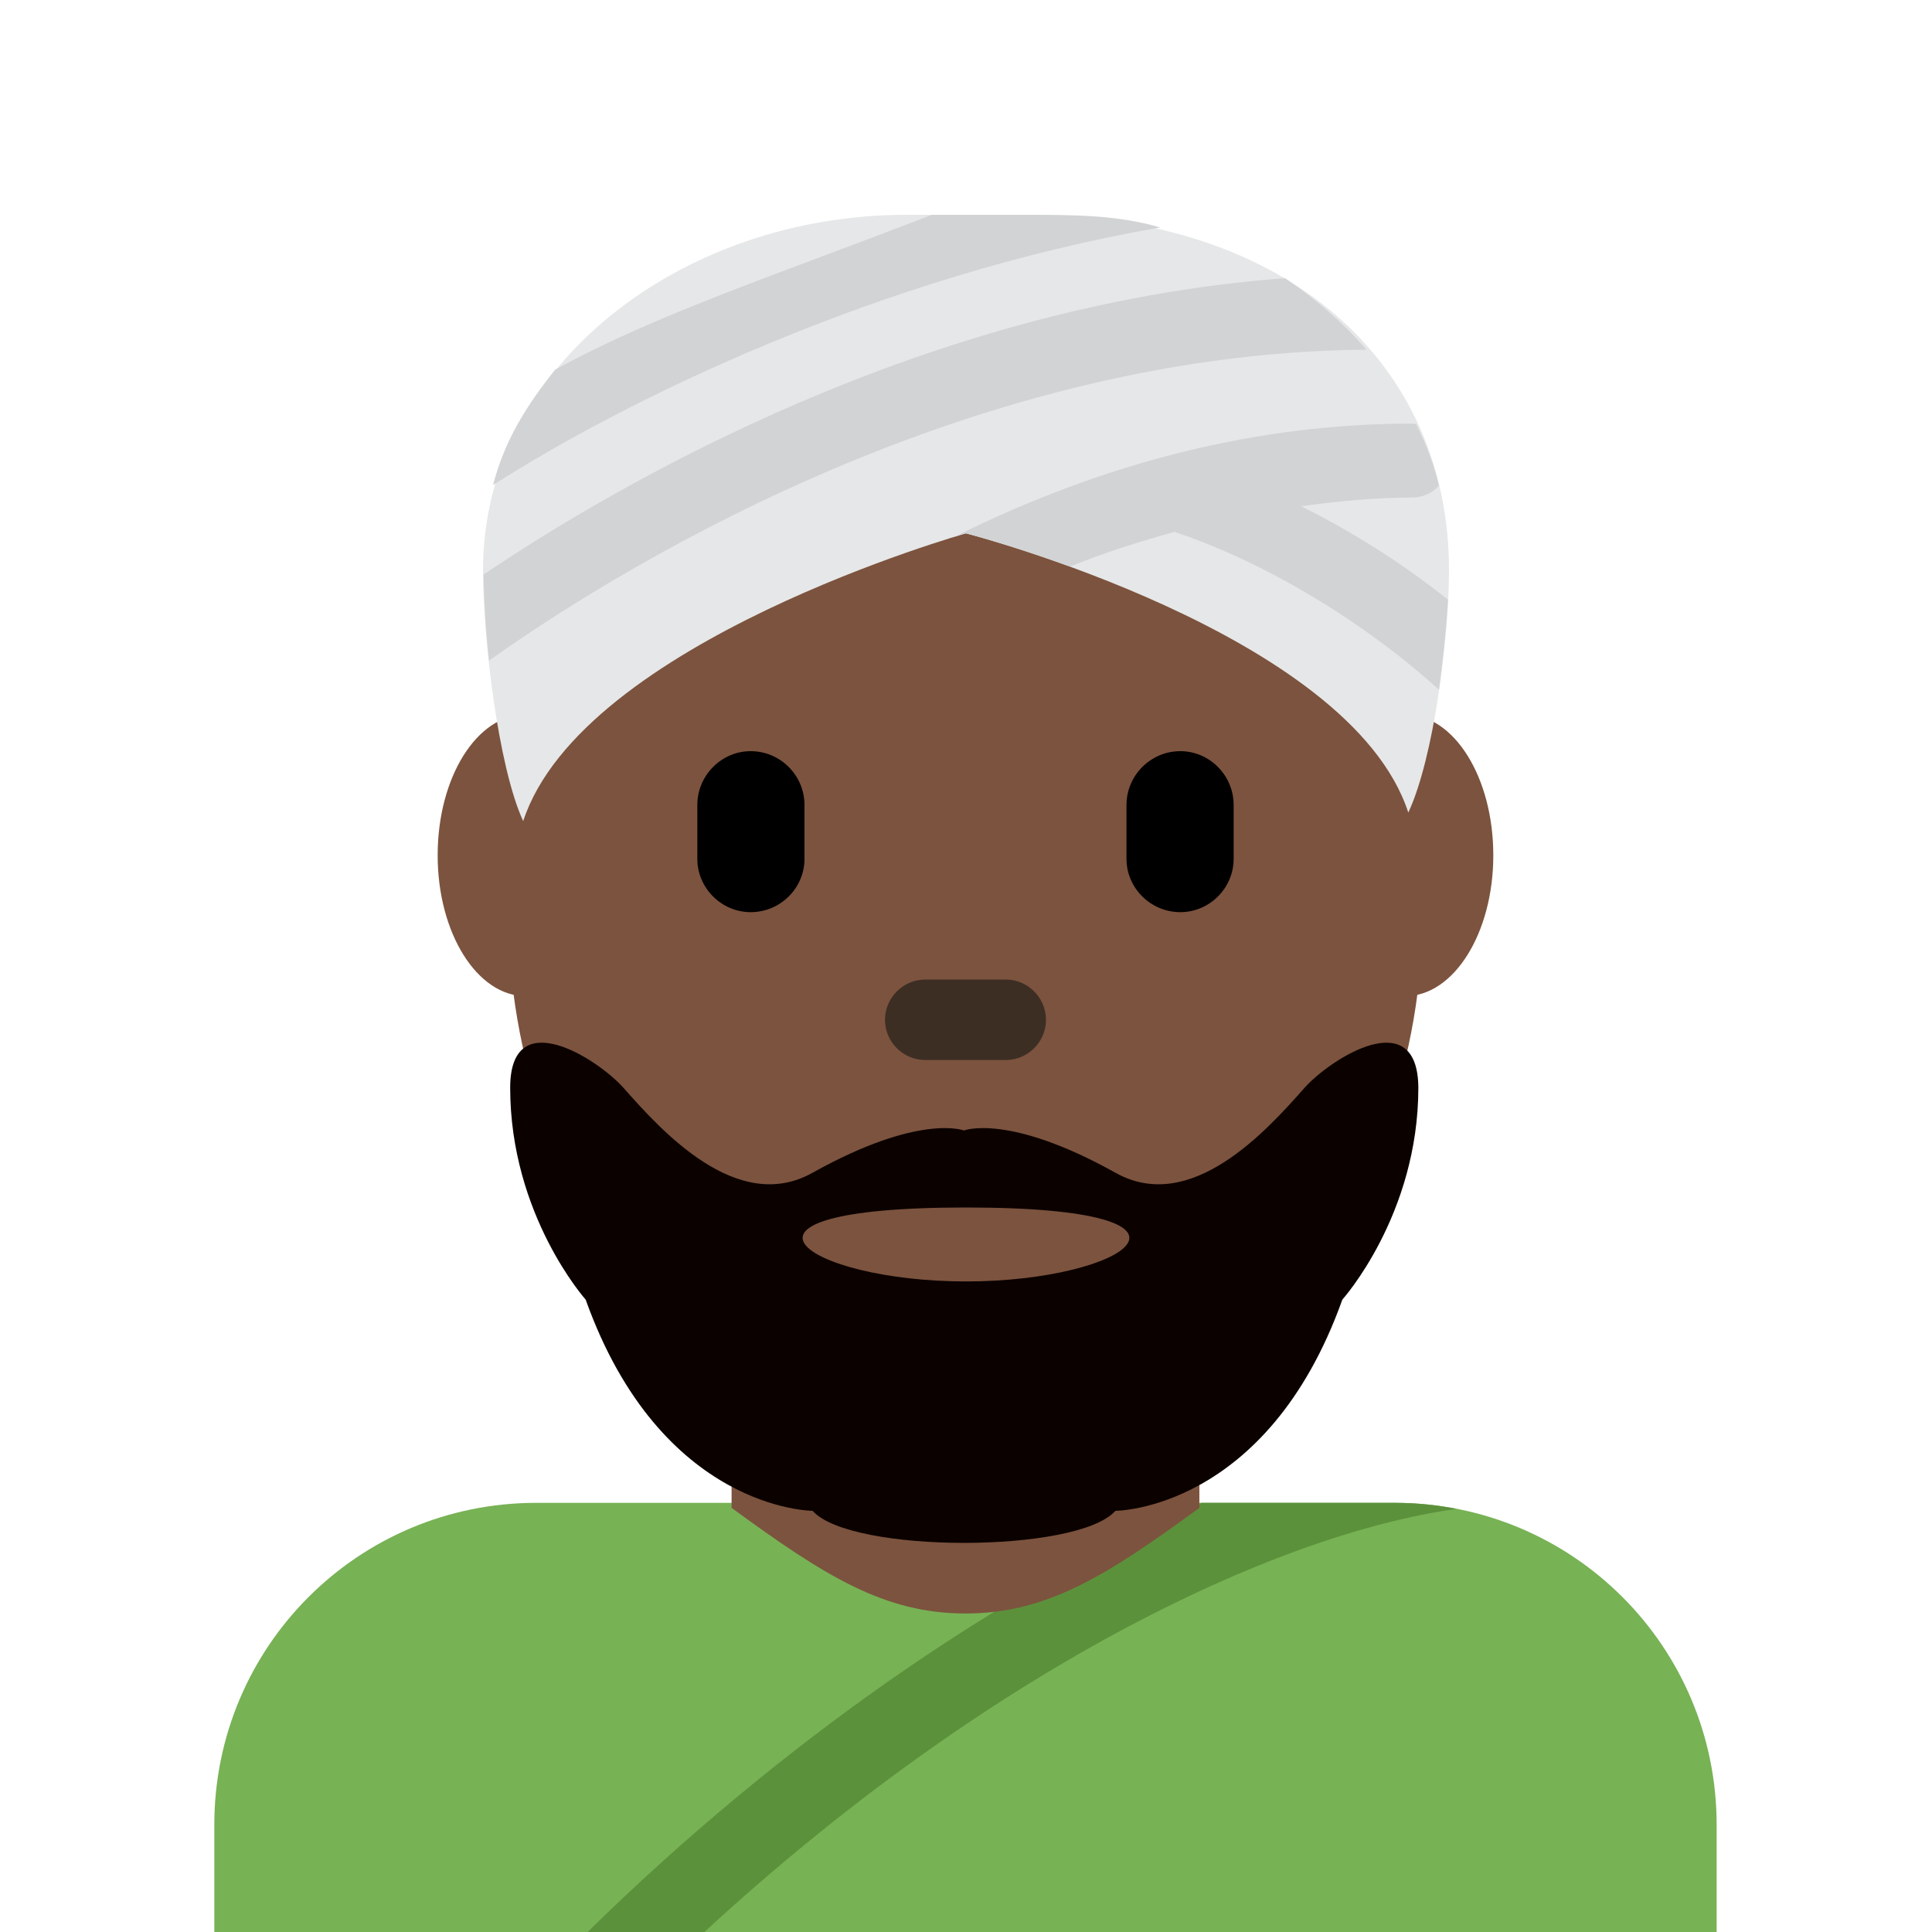 <?xml version="1.0" encoding="UTF-8"?>
<svg xmlns="http://www.w3.org/2000/svg" xmlns:xlink="http://www.w3.org/1999/xlink" width="15pt" height="15pt" viewBox="0 0 15 15" version="1.1">
<g id="surface1">
<path style=" stroke:none;fill-rule:nonzero;fill:rgb(46.667%,69.804%,33.333%);fill-opacity:1;" d="M 13.328 15 L 13.328 14.168 C 13.328 12.785 12.211 11.668 10.828 11.668 L 4.164 11.668 C 2.781 11.668 1.664 12.785 1.664 14.168 L 1.664 15 Z M 13.328 15 "/>
<path style=" stroke:none;fill-rule:nonzero;fill:rgb(36.078%,56.863%,23.137%);fill-opacity:1;" d="M 5.469 15 C 7.664 12.977 9.883 11.914 11.309 11.715 C 11.152 11.684 10.992 11.668 10.828 11.668 L 9.328 11.668 C 7.777 12.34 6.062 13.527 4.562 15 Z M 5.469 15 "/>
<path style=" stroke:none;fill-rule:nonzero;fill:rgb(48.627%,32.549%,24.314%);fill-opacity:1;" d="M 5.68 11.707 C 6.406 12.238 6.867 12.527 7.496 12.527 C 8.125 12.527 8.586 12.238 9.312 11.707 L 9.312 10.121 L 5.68 10.121 Z M 4.766 6.641 C 4.766 7.242 4.457 7.734 4.082 7.734 C 3.703 7.734 3.398 7.242 3.398 6.641 C 3.398 6.035 3.703 5.547 4.082 5.547 C 4.457 5.547 4.766 6.035 4.766 6.641 M 11.594 6.641 C 11.594 7.242 11.289 7.734 10.91 7.734 C 10.531 7.734 10.227 7.242 10.227 6.641 C 10.227 6.035 10.531 5.547 10.91 5.547 C 11.289 5.547 11.594 6.035 11.594 6.641 "/>
<path style=" stroke:none;fill-rule:nonzero;fill:rgb(48.627%,32.549%,24.314%);fill-opacity:1;" d="M 3.945 7.066 C 3.945 4.738 5.5 2.484 7.461 2.484 C 9.422 2.484 11.047 4.738 11.047 7.066 C 11.047 9.395 9.457 11.285 7.496 11.285 C 5.535 11.285 3.945 9.395 3.945 7.066 "/>
<path style=" stroke:none;fill-rule:nonzero;fill:rgb(0%,0%,0%);fill-opacity:1;" d="M 5.828 7.082 C 5.602 7.082 5.414 6.895 5.414 6.668 L 5.414 6.25 C 5.414 6.02 5.602 5.832 5.828 5.832 C 6.059 5.832 6.246 6.02 6.246 6.25 L 6.246 6.668 C 6.246 6.895 6.059 7.082 5.828 7.082 M 9.164 7.082 C 8.934 7.082 8.746 6.895 8.746 6.668 L 8.746 6.25 C 8.746 6.02 8.934 5.832 9.164 5.832 C 9.391 5.832 9.578 6.02 9.578 6.25 L 9.578 6.668 C 9.578 6.895 9.391 7.082 9.164 7.082 "/>
<path style=" stroke:none;fill-rule:nonzero;fill:rgb(23.922%,18.039%,14.118%);fill-opacity:1;" d="M 7.809 8.23 L 7.184 8.23 C 7.012 8.23 6.871 8.09 6.871 7.918 C 6.871 7.746 7.012 7.605 7.184 7.605 L 7.809 7.605 C 7.98 7.605 8.121 7.746 8.121 7.918 C 8.121 8.09 7.98 8.23 7.809 8.23 "/>
<path style=" stroke:none;fill-rule:nonzero;fill:rgb(4.314%,0.784%,0%);fill-opacity:1;" d="M 10.129 8.445 C 9.836 8.777 9.246 9.434 8.66 9.105 C 7.828 8.641 7.484 8.777 7.484 8.777 C 7.484 8.777 7.141 8.641 6.309 9.105 C 5.723 9.434 5.133 8.777 4.84 8.445 C 4.633 8.215 3.961 7.789 3.961 8.445 C 3.961 9.434 4.547 10.09 4.547 10.09 C 5.133 11.73 6.309 11.73 6.309 11.73 C 6.602 12.062 8.367 12.062 8.66 11.73 C 8.66 11.73 9.836 11.73 10.422 10.09 C 10.422 10.09 11.012 9.434 11.012 8.445 C 11.008 7.789 10.336 8.215 10.129 8.445 Z M 7.5 9.949 C 6.25 9.949 5.418 9.375 7.5 9.375 C 9.582 9.375 8.75 9.949 7.5 9.949 Z M 7.5 9.949 "/>
<path style=" stroke:none;fill-rule:nonzero;fill:rgb(90.196%,90.588%,90.98%);fill-opacity:1;" d="M 7.5 4.141 C 7.5 4.141 10.48 4.914 10.934 6.309 C 11.133 5.883 11.25 4.949 11.25 4.426 C 11.25 2.824 10 1.668 7.969 1.668 L 7.031 1.668 C 5.312 1.668 3.75 2.824 3.75 4.426 C 3.75 4.949 3.867 5.953 4.062 6.375 C 4.52 4.98 7.5 4.141 7.5 4.141 Z M 7.5 4.141 "/>
<path style=" stroke:none;fill-rule:nonzero;fill:rgb(81.961%,82.745%,83.137%);fill-opacity:1;" d="M 10.102 3.93 C 10.391 3.891 10.676 3.863 10.961 3.863 C 11.047 3.863 11.121 3.828 11.172 3.77 C 11.133 3.605 11.07 3.445 10.996 3.293 C 10.984 3.293 10.973 3.289 10.961 3.289 C 9.781 3.289 8.586 3.582 7.41 4.168 C 7.465 4.148 7.5 4.141 7.5 4.141 C 7.5 4.141 7.84 4.227 8.309 4.398 C 8.578 4.289 8.852 4.203 9.121 4.129 C 9.129 4.129 9.133 4.137 9.141 4.137 C 9.832 4.371 10.59 4.828 11.172 5.355 C 11.203 5.113 11.23 4.871 11.242 4.656 C 10.891 4.375 10.5 4.129 10.102 3.93 Z M 3.797 5.129 C 4.637 4.531 7.41 2.738 10.609 2.715 C 10.426 2.504 10.215 2.32 9.977 2.16 C 7.184 2.367 4.797 3.758 3.754 4.461 C 3.758 4.652 3.77 4.883 3.797 5.129 Z M 3.828 3.766 C 4.859 3.105 6.824 2.145 9.008 1.766 C 8.676 1.668 8.328 1.668 7.969 1.668 L 7.234 1.668 C 6.098 2.109 5.086 2.441 4.309 2.871 C 4.086 3.152 3.918 3.418 3.828 3.766 Z M 3.828 3.766 "/>
</g>
</svg>
